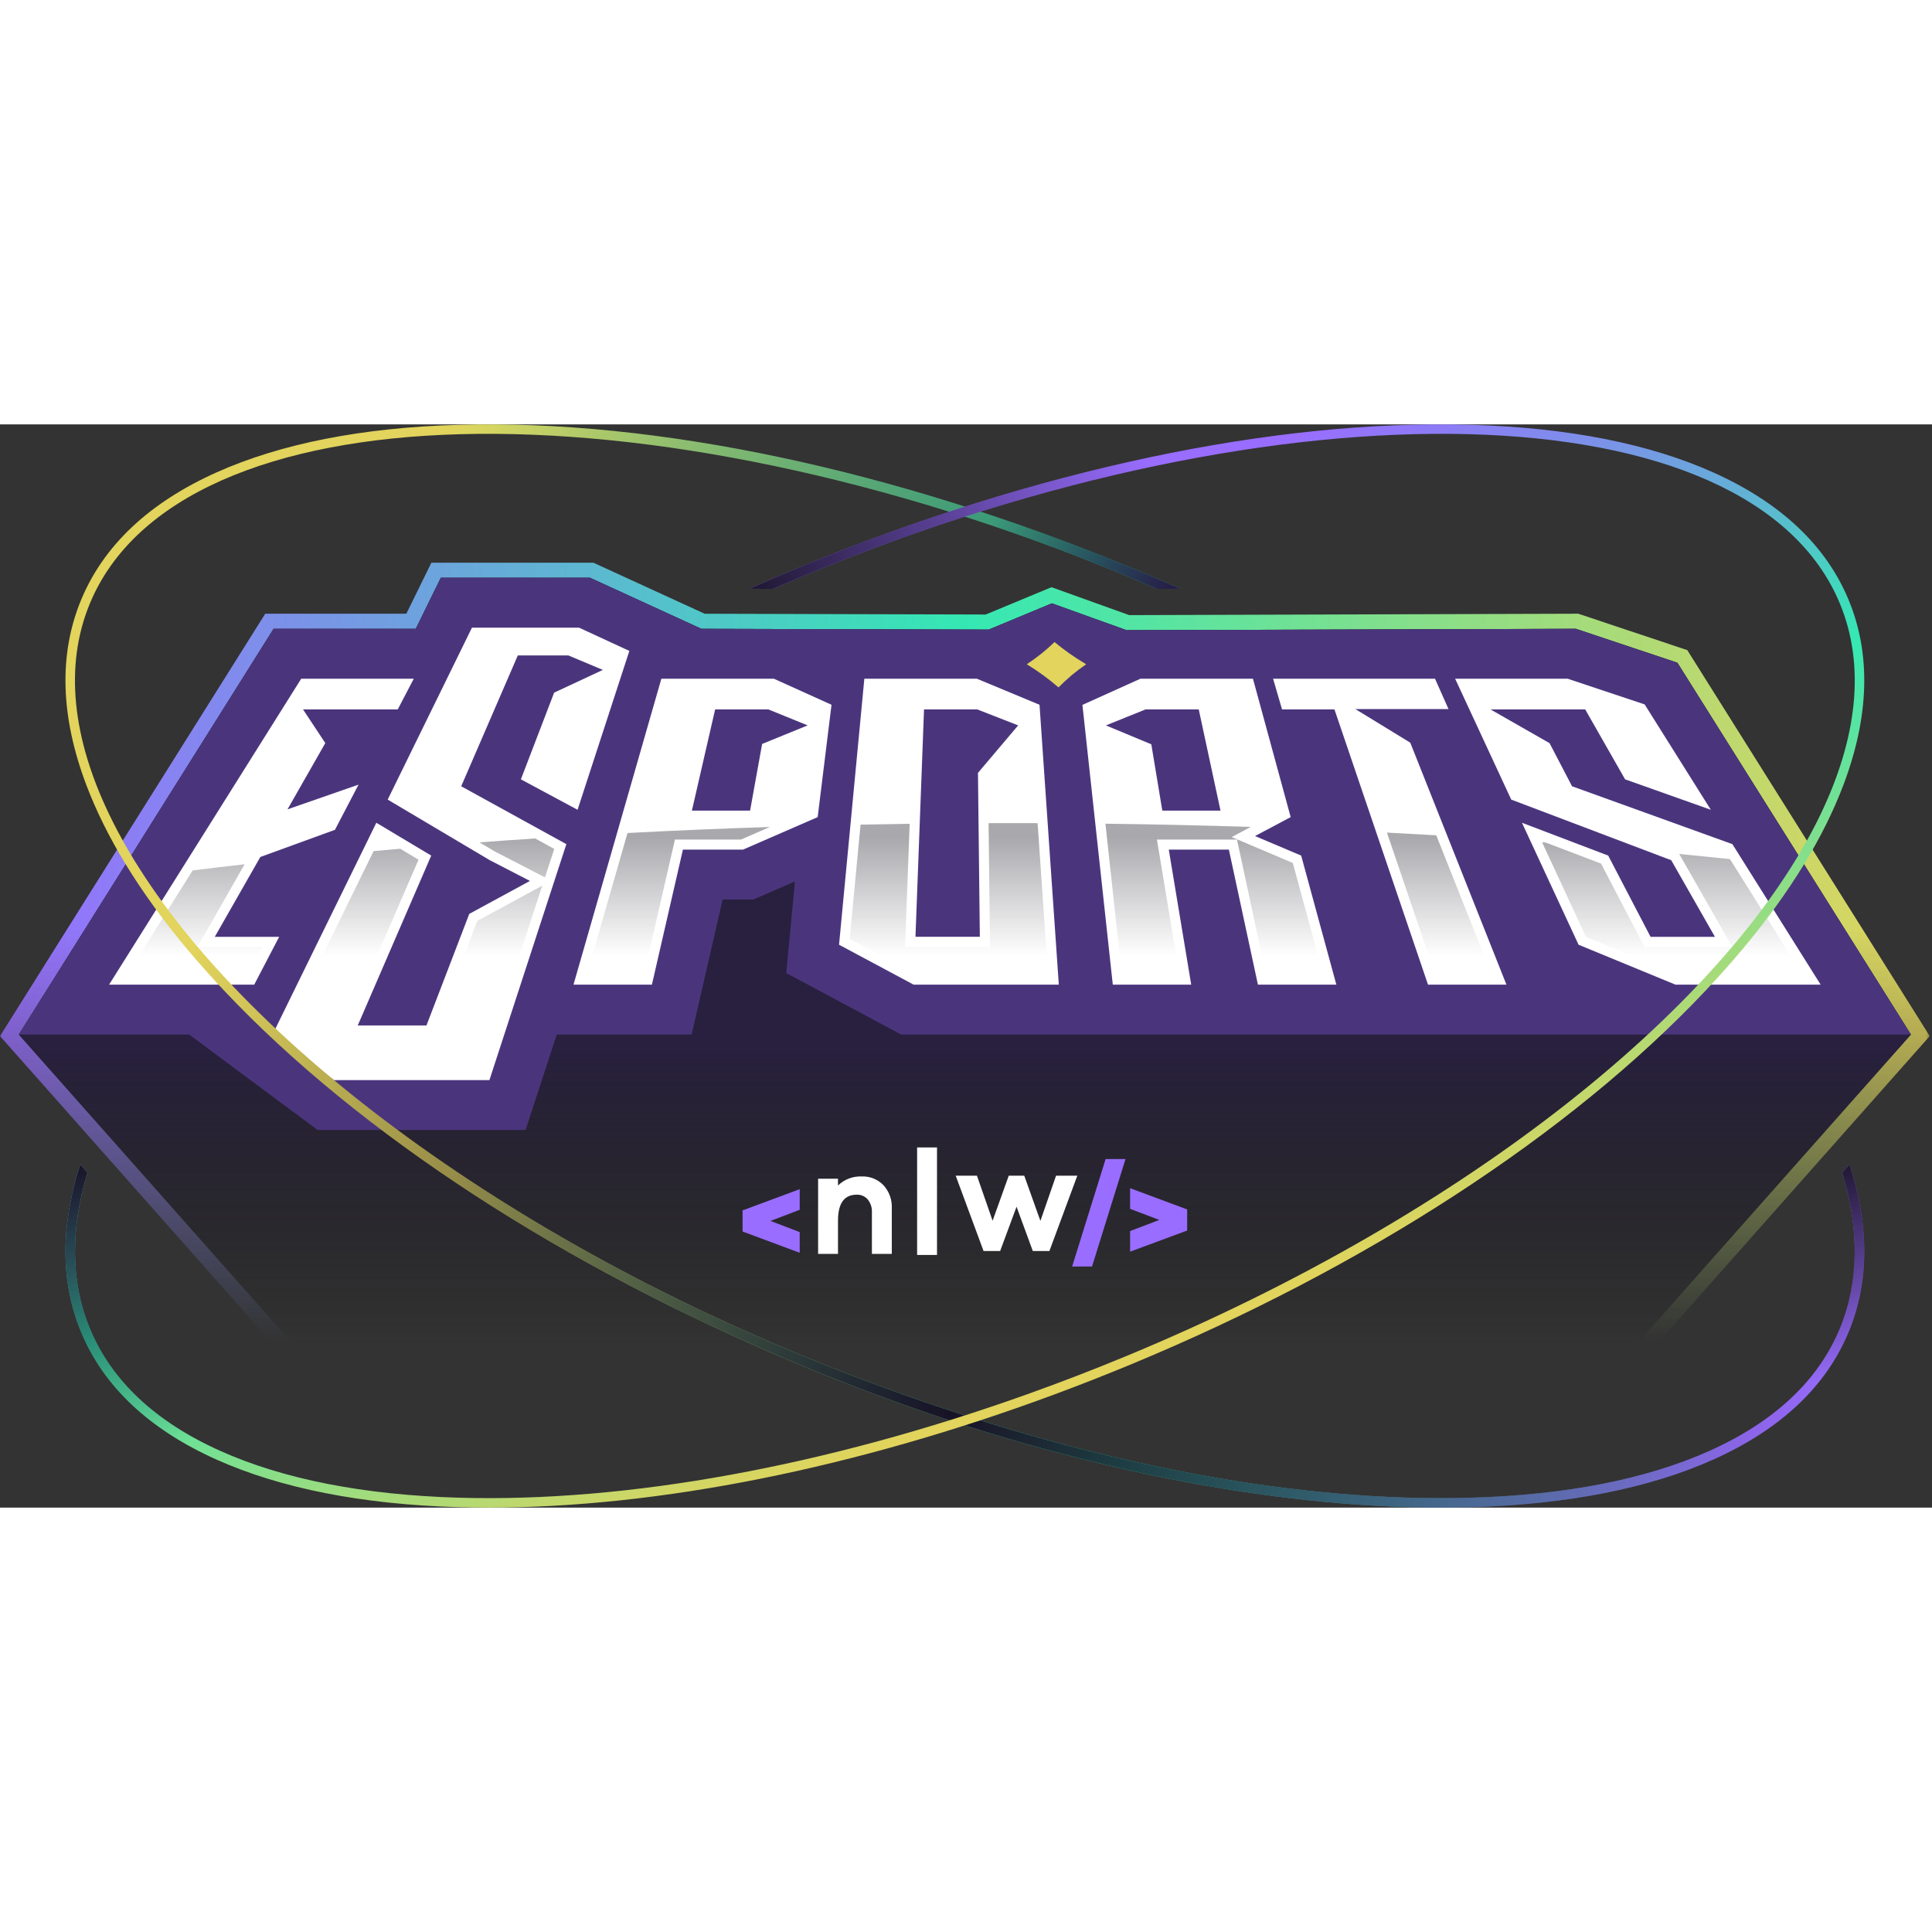 <svg width="100" height="100" viewBox="0 0 824 462" fill="none" xmlns="http://www.w3.org/2000/svg">
<rect x="0" y="0" width="824" height="462" fill="#333333" stroke="none"/>
<g clip-path="url(#clip0_4_179)">
<mask id="mask0_4_179" style="mask-type:alpha" maskUnits="userSpaceOnUse" x="0" y="49" width="823" height="359">
<rect y="49.237" width="822.757" height="358.217" fill="url(#paint0_linear_4_179)"/>
</mask>
<g mask="url(#mask0_4_179)">
<path d="M719.638 96.284L673.134 80.749L481.616 81.349L448.463 69.439L420.412 81.092L300.545 80.763L253.05 58.985H183.989L173.307 80.756H113.117L0 260.892L125.918 403.023H697.11L823.028 260.892L719.631 96.277L719.638 96.284ZM694.206 396.579H128.823L8.035 260.236L116.692 87.2H177.339L188.014 65.428H251.644L299.125 87.2L421.69 87.535L448.627 76.339L480.496 87.792L672.092 87.193L715.399 101.657L814.993 260.222L694.206 396.565V396.579Z" fill="url(#paint1_linear_4_179)"/>
</g>
<path d="M815 260.235L694.205 396.572H128.822L8.035 260.235L116.691 87.199H177.339L188.014 65.428H251.644L299.132 87.199L421.69 87.542L448.627 76.346L480.496 87.799L672.092 87.199L715.399 101.671L815 260.235Z" fill="url(#paint2_linear_4_179)"/>
<path d="M814.984 260.235L715.404 101.67L672.083 87.206L480.501 87.791L448.633 76.338L421.681 87.534L299.124 87.206L251.642 65.435H188.019L177.344 87.206H116.704L8.04 260.235H80.704L135.471 300.945H224.169L237.449 260.235H294.985L308.207 202.635H321.33L339.055 194.914L335.338 234.004L384.346 260.235H814.984Z" fill="#4A357D"/>
<path d="M46.518 238.963H108.421L119.061 218.555H91.609L111.033 184.503L142.859 172.915L152.913 153.648L122.621 164.187L138.741 135.923L129.243 121.573H146.933H169.639L176.468 108.478H128.466L46.518 238.963Z" fill="white"/>
<path d="M201.286 86.699L165.351 160.027L208.922 185.887L226.019 194.721L200.145 208.771L181.884 256.36H152.578L183.918 183.91L160.505 169.91L116.242 260.213L142.495 279.673H208.736L241.554 179.029L196.705 154.347L220.846 98.545H242.424L257.11 104.717L236.338 114.415L222.159 151.385L246.328 164.372L268.42 96.618L246.97 86.699H201.286Z" fill="white"/>
<path d="M282.071 108.477L244.594 238.962H278.039L291.269 181.362H316.901L348.74 167.497L354.642 119.587L330.066 108.477H282.064H282.071ZM325.05 136.299L319.912 164.736H295.094L305.005 121.564H327.711L344.466 128.379L325.05 136.292V136.299Z" fill="white"/>
<path d="M368.643 108.477L357.853 221.929L389.679 238.962H451.582L443.354 119.587L416.652 108.477H368.65H368.643ZM417.102 148.623L417.901 218.547H390.45L394.096 121.564H416.802L434.249 128.379L417.109 148.623H417.102Z" fill="white"/>
<path d="M461.658 119.637L474.609 238.962H508.055L498.485 181.362H524.117L536.505 238.962H569.958L554.951 183.909L535.263 175.575L550.477 167.497L534.386 108.477H486.383L461.658 119.637V119.637ZM520.549 164.736H495.731L491.036 136.449L471.669 128.386L488.56 121.571H511.266L520.549 164.743V164.736Z" fill="white"/>
<path d="M546.794 121.571H569.151L609.047 238.962H642.5L601.483 135.75L578.056 121.414H617.789L612.037 108.477H542.977L546.794 121.571Z" fill="white"/>
<path d="M729.67 164.372L701.448 119.438L668.624 108.477H620.621L644.54 160.026L712.78 185.886L731.419 218.554H703.96L685.899 183.909L649.121 169.909L673.255 221.929L714.607 238.962H776.51L738.868 179.029L670.479 154.346L660.896 135.964L635.713 121.571H676.095L693.099 151.384L729.67 164.372Z" fill="white"/>
<path d="M449.753 92.842C446.249 96.26 442.281 99.428 437.921 102.304C442.688 105.209 447.219 108.52 451.451 112.18C455.04 108.52 458.993 105.209 463.246 102.304C458.38 99.428 453.856 96.26 449.753 92.842Z" fill="#E2D45C"/>
<path d="M84.239 222.836L104.326 187.613C96.877 188.463 89.491 189.333 82.17 190.239L54.262 234.681H105.825L111.997 222.836H84.239V222.836Z" fill="url(#paint3_linear_4_179)"/>
<path d="M228.261 176.602C220.283 177.123 212.355 177.679 204.477 178.272L210.999 182.139L232.428 193.207L236.382 181.069L228.261 176.602V176.602ZM203.571 211.774L184.832 260.64H146.064L178.503 185.657L170.696 180.99C166.9 181.319 163.111 181.654 159.343 182.004L121.659 258.892L143.909 275.39H205.626L231.272 196.739L203.571 211.774V211.774Z" fill="url(#paint4_linear_4_179)"/>
<path d="M328.342 171.714L316.019 177.08H287.868L274.638 234.68H250.284L267.631 174.276C287.597 173.227 307.841 172.37 328.342 171.714Z" fill="url(#paint5_linear_4_179)"/>
<path d="M446.994 234.681H390.756L362.385 219.503L367.03 170.701C373.987 170.559 380.966 170.444 387.973 170.352L386.004 222.835H422.232L421.633 170.073C424.837 170.066 428.048 170.059 431.266 170.059C435.034 170.059 438.795 170.066 442.541 170.081L446.994 234.681V234.681Z" fill="url(#paint6_linear_4_179)"/>
<path d="M564.357 234.68H539.967L527.579 177.08H493.434L503.003 234.68H478.449L471.463 170.308C492.357 170.565 513.029 171.029 533.452 171.686L525.31 176.01L551.37 187.042L564.357 234.68V234.68Z" fill="url(#paint7_linear_4_179)"/>
<path d="M612.575 175.253C605.596 174.846 598.582 174.461 591.531 174.104L612.118 234.68H636.194L612.575 175.253Z" fill="url(#paint8_linear_4_179)"/>
<path d="M737.815 185.394C730.658 184.645 723.451 183.917 716.187 183.218L738.793 222.836H701.366L682.856 187.335L659.286 178.358C658.758 178.316 658.237 178.28 657.709 178.244L676.44 218.611L715.452 234.681H768.77L737.815 185.394V185.394Z" fill="url(#paint9_linear_4_179)"/>
<path fill-rule="evenodd" clip-rule="evenodd" d="M341.078 334.983V326.178L316.752 335.226H316.702V344.26H316.752L341.078 353.308V344.488L328.612 339.721L341.078 334.983V334.983Z" fill="#996DFF"/>
<path fill-rule="evenodd" clip-rule="evenodd" d="M481.983 352.851V344.046L494.442 339.307L481.983 334.569V325.764L506.273 334.805H506.33V343.846H506.273L481.983 352.844V352.851ZM471.55 313.326L457.264 359.181H465.749L480.035 313.326H471.55Z" fill="#996DFF"/>
<path fill-rule="evenodd" clip-rule="evenodd" d="M376.823 324.515C379.234 327.169 380.505 330.666 380.355 334.248V353.778H371.87V336.039C371.97 334.062 371.335 332.121 370.101 330.58C368.923 329.21 367.182 328.454 365.377 328.532C360.068 328.532 357.406 332.214 357.406 339.585V353.786H348.922V321.717H357.406V324.614C360.096 321.996 363.75 320.604 367.503 320.761C371 320.611 374.396 321.981 376.815 324.515H376.823Z" fill="white"/>
<path fill-rule="evenodd" clip-rule="evenodd" d="M391.151 308.381V354.236H399.635V308.381H391.151Z" fill="white"/>
<path fill-rule="evenodd" clip-rule="evenodd" d="M447.572 352.558H440.494L433.558 333.67L426.558 352.558H419.493L407.605 320.433H416.667L423.346 339.643L430.232 320.433H436.847L443.733 339.707L450.412 320.433H459.475L447.572 352.558V352.558Z" fill="white"/>
<path d="M34.588 74.869C44.193 51.671 63.588 33.389 92.217 20.537C119.647 8.221 154.405 1.371 195.515 0.186C279.788 -2.247 381.523 19.317 481.96 60.926C489.181 63.916 496.338 66.984 503.417 70.131L493.406 70.16C489.11 68.297 484.778 66.463 480.411 64.658C274.636 -20.572 76.311 -15.299 38.32 76.418C27.317 102.977 30.949 133.911 46.662 166.536C85.188 246.585 196.414 336.789 342.612 397.343C356.755 403.201 370.913 408.653 385.049 413.698C470.814 444.325 555.523 459.845 627.394 457.769C667.976 456.599 702.206 449.87 729.151 437.774C756.816 425.358 775.505 407.797 784.703 385.583C793.002 365.539 792.973 343.004 785.702 319.128L788.806 315.624C797.326 341.941 797.212 365.967 788.442 387.132C778.83 410.33 759.442 428.612 730.806 441.464C703.376 453.78 668.625 460.63 627.516 461.815C623.22 461.936 618.881 462 614.5 462C542.05 462 457.898 445.11 373.232 413.698C362.507 409.724 351.782 405.513 341.064 401.075C240.627 359.473 153.442 302.794 95.571 241.476C72.815 217.364 55.575 193.573 44.15 170.532C41.396 164.987 38.984 159.493 36.914 154.048C25.761 124.713 24.976 98.075 34.588 74.869V74.869Z" fill="url(#paint10_linear_4_179)"/>
<path d="M34.588 74.869C44.193 51.671 63.588 33.389 92.217 20.537C119.647 8.221 154.405 1.371 195.515 0.186C279.788 -2.247 381.523 19.317 481.96 60.926C489.181 63.916 496.338 66.984 503.417 70.131L493.406 70.16C489.11 68.297 484.778 66.463 480.411 64.658C274.636 -20.572 76.311 -15.299 38.32 76.418C27.317 102.977 30.949 133.911 46.662 166.536C85.188 246.585 196.414 336.789 342.612 397.343C356.755 403.201 370.913 408.653 385.049 413.698C470.814 444.325 555.523 459.845 627.394 457.769C667.976 456.599 702.206 449.87 729.151 437.774C756.816 425.358 775.505 407.797 784.703 385.583C793.002 365.539 792.973 343.004 785.702 319.128L788.806 315.624C797.326 341.941 797.212 365.967 788.442 387.132C778.83 410.33 759.442 428.612 730.806 441.464C703.376 453.78 668.625 460.63 627.516 461.815C623.22 461.936 618.881 462 614.5 462C542.05 462 457.898 445.11 373.232 413.698C362.507 409.724 351.782 405.513 341.064 401.075C240.627 359.473 153.442 302.794 95.571 241.476C72.815 217.364 55.575 193.573 44.15 170.532C41.396 164.987 38.984 159.493 36.914 154.048C25.761 124.713 24.976 98.075 34.588 74.869V74.869Z" fill="url(#paint11_radial_4_179)"/>
<path d="M34.588 74.869C44.193 51.671 63.588 33.389 92.217 20.537C119.647 8.221 154.405 1.371 195.515 0.186C279.788 -2.247 381.523 19.317 481.96 60.926C489.181 63.916 496.338 66.984 503.417 70.131L493.406 70.16C489.11 68.297 484.778 66.463 480.411 64.658C274.636 -20.572 76.311 -15.299 38.32 76.418C27.317 102.977 30.949 133.911 46.662 166.536C85.188 246.585 196.414 336.789 342.612 397.343C356.755 403.201 370.913 408.653 385.049 413.698C470.814 444.325 555.523 459.845 627.394 457.769C667.976 456.599 702.206 449.87 729.151 437.774C756.816 425.358 775.505 407.797 784.703 385.583C793.002 365.539 792.973 343.004 785.702 319.128L788.806 315.624C797.326 341.941 797.212 365.967 788.442 387.132C778.83 410.33 759.442 428.612 730.806 441.464C703.376 453.78 668.625 460.63 627.516 461.815C623.22 461.936 618.881 462 614.5 462C542.05 462 457.898 445.11 373.232 413.698C362.507 409.724 351.782 405.513 341.064 401.075C240.627 359.473 153.442 302.794 95.571 241.476C72.815 217.364 55.575 193.573 44.15 170.532C41.396 164.987 38.984 159.493 36.914 154.048C25.761 124.713 24.976 98.075 34.588 74.869V74.869Z" fill="url(#paint12_radial_4_179)"/>
<path d="M34.588 74.869C44.193 51.671 63.588 33.389 92.217 20.537C119.647 8.221 154.405 1.371 195.515 0.186C279.788 -2.247 381.523 19.317 481.96 60.926C489.181 63.916 496.338 66.984 503.417 70.131L493.406 70.16C489.11 68.297 484.778 66.463 480.411 64.658C274.636 -20.572 76.311 -15.299 38.32 76.418C27.317 102.977 30.949 133.911 46.662 166.536C85.188 246.585 196.414 336.789 342.612 397.343C356.755 403.201 370.913 408.653 385.049 413.698C470.814 444.325 555.523 459.845 627.394 457.769C667.976 456.599 702.206 449.87 729.151 437.774C756.816 425.358 775.505 407.797 784.703 385.583C793.002 365.539 792.973 343.004 785.702 319.128L788.806 315.624C797.326 341.941 797.212 365.967 788.442 387.132C778.83 410.33 759.442 428.612 730.806 441.464C703.376 453.78 668.625 460.63 627.516 461.815C623.22 461.936 618.881 462 614.5 462C542.05 462 457.898 445.11 373.232 413.698C362.507 409.724 351.782 405.513 341.064 401.075C240.627 359.473 153.442 302.794 95.571 241.476C72.815 217.364 55.575 193.573 44.15 170.532C41.396 164.987 38.984 159.493 36.914 154.048C25.761 124.713 24.976 98.075 34.588 74.869V74.869Z" fill="url(#paint13_radial_4_179)"/>
<path d="M788.442 74.869C778.837 51.671 759.442 33.389 730.813 20.537C703.383 8.221 668.625 1.371 627.515 0.186C543.242 -2.247 441.506 19.317 341.07 60.926C333.849 63.916 326.692 66.984 319.613 70.131L329.624 70.16C333.92 68.297 338.252 66.463 342.619 64.658C548.394 -20.572 746.719 -15.299 784.71 76.418C795.713 102.977 792.081 133.911 776.368 166.536C737.842 246.585 626.616 336.789 480.418 397.343C466.275 403.201 452.117 408.653 437.981 413.698C352.216 444.325 267.507 459.845 195.636 457.769C155.054 456.599 120.824 449.87 93.879 437.774C66.214 425.358 47.525 407.797 38.327 385.583C30.028 365.539 30.056 343.004 37.328 319.128L34.224 315.624C25.704 341.941 25.818 365.967 34.588 387.132C44.2 410.33 63.588 428.612 92.224 441.464C119.654 453.78 154.405 460.63 195.514 461.815C199.81 461.936 204.149 462 208.53 462C280.98 462 365.132 445.11 449.798 413.698C460.523 409.724 471.248 405.513 481.966 401.075C582.403 359.473 669.588 302.794 727.459 241.476C750.215 217.364 767.455 193.573 778.88 170.532C781.634 164.987 784.046 159.493 786.115 154.048C797.269 124.713 798.054 98.075 788.442 74.869V74.869Z" fill="url(#paint14_linear_4_179)"/>
<path d="M788.442 74.869C778.837 51.671 759.442 33.389 730.813 20.537C703.383 8.221 668.625 1.371 627.515 0.186C543.242 -2.247 441.506 19.317 341.07 60.926C333.849 63.916 326.692 66.984 319.613 70.131L329.624 70.16C333.92 68.297 338.252 66.463 342.619 64.658C548.394 -20.572 746.719 -15.299 784.71 76.418C795.713 102.977 792.081 133.911 776.368 166.536C737.842 246.585 626.616 336.789 480.418 397.343C466.275 403.201 452.117 408.653 437.981 413.698C352.216 444.325 267.507 459.845 195.636 457.769C155.054 456.599 120.824 449.87 93.879 437.774C66.214 425.358 47.525 407.797 38.327 385.583C30.028 365.539 30.056 343.004 37.328 319.128L34.224 315.624C25.704 341.941 25.818 365.967 34.588 387.132C44.2 410.33 63.588 428.612 92.224 441.464C119.654 453.78 154.405 460.63 195.514 461.815C199.81 461.936 204.149 462 208.53 462C280.98 462 365.132 445.11 449.798 413.698C460.523 409.724 471.248 405.513 481.966 401.075C582.403 359.473 669.588 302.794 727.459 241.476C750.215 217.364 767.455 193.573 778.88 170.532C781.634 164.987 784.046 159.493 786.115 154.048C797.269 124.713 798.054 98.075 788.442 74.869V74.869Z" fill="url(#paint15_radial_4_179)"/>
<path d="M788.442 74.869C778.837 51.671 759.442 33.389 730.813 20.537C703.383 8.221 668.625 1.371 627.515 0.186C543.242 -2.247 441.506 19.317 341.07 60.926C333.849 63.916 326.692 66.984 319.613 70.131L329.624 70.16C333.92 68.297 338.252 66.463 342.619 64.658C548.394 -20.572 746.719 -15.299 784.71 76.418C795.713 102.977 792.081 133.911 776.368 166.536C737.842 246.585 626.616 336.789 480.418 397.343C466.275 403.201 452.117 408.653 437.981 413.698C352.216 444.325 267.507 459.845 195.636 457.769C155.054 456.599 120.824 449.87 93.879 437.774C66.214 425.358 47.525 407.797 38.327 385.583C30.028 365.539 30.056 343.004 37.328 319.128L34.224 315.624C25.704 341.941 25.818 365.967 34.588 387.132C44.2 410.33 63.588 428.612 92.224 441.464C119.654 453.78 154.405 460.63 195.514 461.815C199.81 461.936 204.149 462 208.53 462C280.98 462 365.132 445.11 449.798 413.698C460.523 409.724 471.248 405.513 481.966 401.075C582.403 359.473 669.588 302.794 727.459 241.476C750.215 217.364 767.455 193.573 778.88 170.532C781.634 164.987 784.046 159.493 786.115 154.048C797.269 124.713 798.054 98.075 788.442 74.869V74.869Z" fill="url(#paint16_radial_4_179)"/>
</g>
<defs>
<linearGradient id="paint0_linear_4_179" x1="411.379" y1="215.858" x2="411.379" y2="391.398" gradientUnits="userSpaceOnUse">
<stop stop-color="#D9D9D9"/>
<stop offset="1" stop-color="#D9D9D9" stop-opacity="0"/>
</linearGradient>
<linearGradient id="paint1_linear_4_179" x1="0" y1="231" x2="823.035" y2="231" gradientUnits="userSpaceOnUse">
<stop stop-color="#996DFF"/>
<stop offset="0.5" stop-color="#35E8B3"/>
<stop offset="1" stop-color="#E2D45C"/>
</linearGradient>
<linearGradient id="paint2_linear_4_179" x1="411.514" y1="265.394" x2="411.514" y2="393.182" gradientUnits="userSpaceOnUse">
<stop stop-color="#28203E"/>
<stop offset="1" stop-color="#121214" stop-opacity="0"/>
</linearGradient>
<linearGradient id="paint3_linear_4_179" x1="83.133" y1="176.182" x2="83.133" y2="226.539" gradientUnits="userSpaceOnUse">
<stop stop-color="#A9A9AD"/>
<stop offset="1" stop-color="#A9A9AD" stop-opacity="0"/>
</linearGradient>
<linearGradient id="paint4_linear_4_179" x1="179.024" y1="176.181" x2="179.024" y2="226.538" gradientUnits="userSpaceOnUse">
<stop stop-color="#A9A9AD"/>
<stop offset="1" stop-color="#A9A9AD" stop-opacity="0"/>
</linearGradient>
<linearGradient id="paint5_linear_4_179" x1="289.316" y1="176.181" x2="289.316" y2="226.538" gradientUnits="userSpaceOnUse">
<stop stop-color="#A9A9AD"/>
<stop offset="1" stop-color="#A9A9AD" stop-opacity="0"/>
</linearGradient>
<linearGradient id="paint6_linear_4_179" x1="404.693" y1="176.182" x2="404.693" y2="226.539" gradientUnits="userSpaceOnUse">
<stop stop-color="#A9A9AD"/>
<stop offset="1" stop-color="#A9A9AD" stop-opacity="0"/>
</linearGradient>
<linearGradient id="paint7_linear_4_179" x1="517.91" y1="176.181" x2="517.91" y2="226.539" gradientUnits="userSpaceOnUse">
<stop stop-color="#A9A9AD"/>
<stop offset="1" stop-color="#A9A9AD" stop-opacity="0"/>
</linearGradient>
<linearGradient id="paint8_linear_4_179" x1="613.866" y1="176.181" x2="613.866" y2="226.538" gradientUnits="userSpaceOnUse">
<stop stop-color="#A9A9AD"/>
<stop offset="1" stop-color="#A9A9AD" stop-opacity="0"/>
</linearGradient>
<linearGradient id="paint9_linear_4_179" x1="713.24" y1="176.182" x2="713.24" y2="226.539" gradientUnits="userSpaceOnUse">
<stop stop-color="#A9A9AD"/>
<stop offset="1" stop-color="#A9A9AD" stop-opacity="0"/>
</linearGradient>
<linearGradient id="paint10_linear_4_179" x1="746.762" y1="330.745" x2="190.883" y2="333.599" gradientUnits="userSpaceOnUse">
<stop stop-color="#996DFF"/>
<stop offset="0.5" stop-color="#35E8B3"/>
<stop offset="1" stop-color="#E2D45C"/>
</linearGradient>
<radialGradient id="paint11_radial_4_179" cx="0" cy="0" r="1" gradientUnits="userSpaceOnUse" gradientTransform="translate(406.439 422.188) rotate(15.761) scale(373.674 620.516)">
<stop stop-color="#171226"/>
<stop offset="1" stop-color="#171226" stop-opacity="0"/>
</radialGradient>
<radialGradient id="paint12_radial_4_179" cx="0" cy="0" r="1" gradientUnits="userSpaceOnUse" gradientTransform="translate(502.251 72.188) rotate(-157.036) scale(84.103 139.659)">
<stop stop-color="#261945"/>
<stop offset="1" stop-color="#261945" stop-opacity="0"/>
</radialGradient>
<radialGradient id="paint13_radial_4_179" cx="0" cy="0" r="1" gradientUnits="userSpaceOnUse" gradientTransform="translate(789.689 309.75) rotate(76.729) scale(95.295 158.245)">
<stop stop-color="#191326"/>
<stop offset="1" stop-color="#191326" stop-opacity="0"/>
</radialGradient>
<linearGradient id="paint14_linear_4_179" x1="432.688" y1="51.188" x2="556.938" y2="366.188" gradientUnits="userSpaceOnUse">
<stop stop-color="#996DFF"/>
<stop offset="0.5" stop-color="#35E8B3"/>
<stop offset="1" stop-color="#E2D45C"/>
</linearGradient>
<radialGradient id="paint15_radial_4_179" cx="0" cy="0" r="1" gradientUnits="userSpaceOnUse" gradientTransform="translate(311.938 79.188) rotate(-19.352) scale(190.117 315.704)">
<stop stop-color="#171225"/>
<stop offset="1" stop-color="#171225" stop-opacity="0"/>
</radialGradient>
<radialGradient id="paint16_radial_4_179" cx="0" cy="0" r="1" gradientUnits="userSpaceOnUse" gradientTransform="translate(34.563 314.125) rotate(67.471) scale(127.885 212.363)">
<stop stop-color="#191327"/>
<stop offset="1" stop-color="#191327" stop-opacity="0"/>
</radialGradient>
<clipPath id="clip0_4_179">
<rect width="823.036" height="462" fill="white"/>
</clipPath>
</defs>
</svg>
